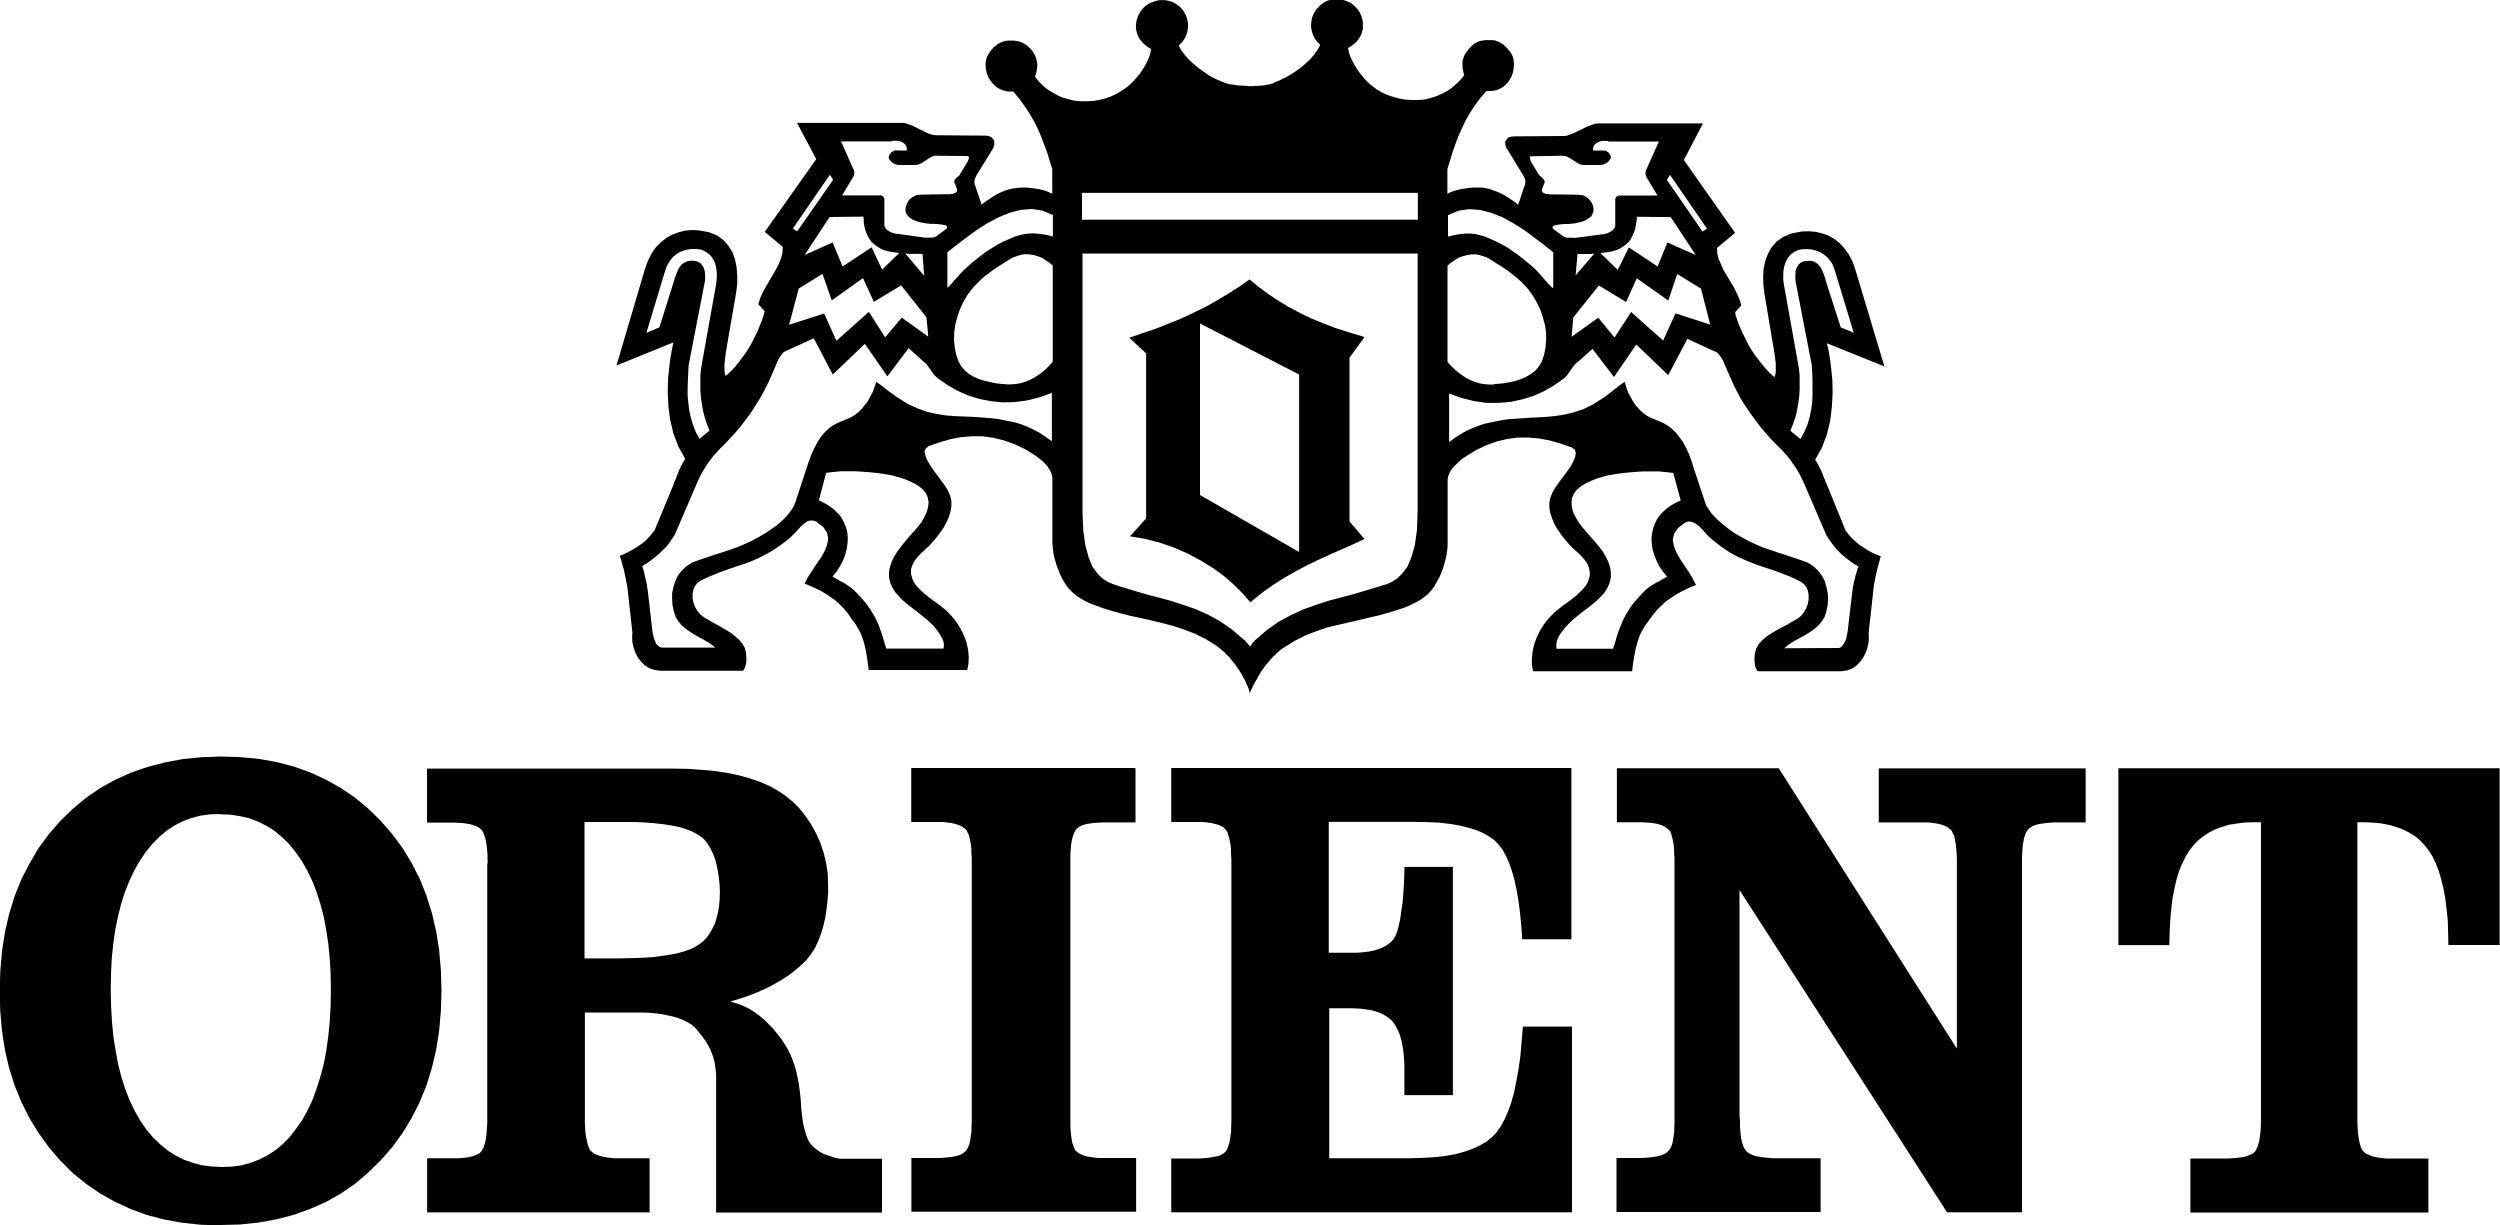 <svg xmlns="http://www.w3.org/2000/svg" viewBox="154 2380 200 98.011"><defs><style>.a{fill-rule:evenodd;}</style></defs><path d="M290.2 2398.52l-2.85-4.13.25-.4 2.96 4.3zm-10.26.5h-.57l-.1-.03-.08-.03-.08-.02-.06-.04-.72-.53-.13-.12v-.1l.1-.1.16-.04.23-.04.25-.03.28-.02h.28l.26-.03.2-.02.23-.05.23-.05.26-.08.22-.1.2-.13.2-.15.1-.2.08-.2v-.26l-.07-.28-.08-.16-.1-.14-.1-.12-.1-.1-.1-.08-.13-.07-.13-.06-.16-.04h-.13l-.14-.02-2-.03h-.24l-.13-.02h-.14l-.13-.04-.1-.05-.1-.06-.04-.08-.02-.1.04-.12.18-.45.02-.08-.02-.08-.04-.08-.05-.06-.06-.07-.08-.08-.07-.06-.08-.07-.07-.08-.05-.07-.6-1-.02-.08-.03-.07v-.07l-.02-.04V2392.58l.02-.05.03-.03h.1l2.44-.04.2.02.18.05.17.08.16.1.18.12.16.1.16.1.17.1.17.05.2.02h1.32l.1-.02.1-.02.08-.02.1-.05.08-.03.08-.07.08-.07.08-.1.08-.1.03-.07v-.18l-.06-.1-.05-.08-.07-.08-.1-.07-.07-.06-.08-.04h-.98v-.18l.04-.17.1-.13.1-.1.18-.1.17-.06.2-.03h.33l.14.05h4l-1 2.24-.03.06-.02.05v.07l-.02.06v.13l.02.05.02.06.02.06v.04l.9 1.5h-3.1l-.05.02-.05.02-.04.03-.04.03-.03.04-.03.04-.02.06-.02.05v2.17l-.04.1-.07.1-.08.1-.1.07-.1.07-.13.07-.15.06-.16.04-.16.03-2.3.3zm3.48 2.57l-1.38-1.34.18-.03.18-.02.17-.02.18-.03.18-.03.17-.05.17-.05.17-.06.16-.08.16-.1.28-.2.23-.2.2-.26.13-.27.12-.27.1-.27.04-.26.05-.26.03-.23.02-.22 2.7.03 2 3.03-2.27-1-.78 1.92-2.3-1.53-.88 1.78zm-3.37.45l.15-1.72h1.05l.14-.02h.14l-1.5 1.75zm-1.83 1l-.17-.15-.15-.15-.14-.16-.16-.18-.14-.16-.15-.16-.13-.17-.16-.16-.15-.17-.16-.15-.42-.36-.43-.35-.42-.33-.43-.3-.43-.3-.45-.25-.46-.23-.45-.2-.46-.2-.5-.13-.23-.05-.24-.03-.25-.02h-.24l-.25.02-.24.03-.25.04-.23.04-.25.06-.24.06v-1.72l.83-.35.87-.13.88.07.9.23.9.36.87.48.87.55.8.6.8.6.7.57v2.82zm8.85 4.22l-2.58-2.3-1.33 2.04-1.3-1.58-2.13 1.52.13-1.54 2.05-2.56 2.18 1.32.85-1.9 2.52 1.78.72-2.12 1.9 1.17.74 2.88-2.78-.9-1 2.2zm-13.54 3.5h-.42l-.4-.03-.38-.07-.38-.12-.36-.15-.37-.2-.35-.24-.36-.28-.36-.33-.35-.38v-7.7l.24-.22.3-.2.3-.2.35-.13.36-.1.37-.06h.4l.4.1.43.15.42.24.3.2.3.18.3.2.3.2.3.23.3.23.3.25.28.26.27.28.26.3.36.5.32.56.27.56.2.6.16.6.1.6v.62l-.05.6-.12.6-.2.57-.23.36-.27.32-.34.26-.4.23-.4.17-.42.15-.45.1-.44.08-.45.05-.42.02zm24.5 4.36l-.8-.66.2-.5.18-.52.14-.53.1-.56.08-.56.04-.57v-1.18l-.06-.57-.1-.58-1.1-6.14-.05-.37v-.4l.02-.36.07-.36.12-.33.16-.3.22-.26.27-.2.33-.17.4-.07h.4l.36.04.34.1.3.12.27.18.25.2.2.24.2.27.13.3.1.3 1.5 4.94-1.04-.43-1.2-3.73-.06-.24-.08-.24-.1-.24-.1-.23-.13-.2-.15-.18-.2-.14-.22-.1-.26-.03-.3.02-.23.04-.18.1-.16.14-.1.17-.1.2-.05.2v.22l-.02.22.02.22.02.2 1.28 6.6.04.62.02.62v1.2l-.03.6-.08.58-.12.58-.17.57-.23.55-.3.56zm-19.52 16.77v-.4l.04-.2.06-.18.1-.2.1-.18.14-.18.14-.18.15-.2.17-.18.37-.37.4-.33.4-.32.4-.3.38-.3.36-.3.34-.33.3-.34.23-.37.18-.4.1-.45v-.42l-.07-.4-.14-.43-.2-.4-.25-.42-.3-.4-.34-.4-.35-.4-.35-.4-.3-.35-.28-.37-.23-.4-.2-.38-.1-.4-.04-.4.04-.36.15-.36.24-.32.38-.3.33-.2.34-.16.34-.15.34-.12.35-.1.35-.1.36-.06.35-.06.35-.05.34-.04.4-.04.38-.03.38-.03.4-.02H286.7l.38.04.4.04.38.05.6 2.2-.24.1-.23.12-.24.14-.23.14-.22.17-.2.18-.2.2-.18.22-.17.25-.13.26-.15.4-.1.4-.05.45.02.44.07.45.14.46.18.45.22.44.28.42.33.4-.15.1-.16.08-.17.1-.18.1-.2.1-.2.12-.2.12-.2.14-.17.14-.18.16-.47.5-.4.46-.33.46-.27.45-.24.45-.18.45-.18.45-.15.45-.13.47-.15.47h-4.54zm18.2 0l.3-.26.33-.23.35-.2.36-.2.37-.2.36-.22.34-.24.33-.28.28-.33.25-.4.13-.44.1-.47.04-.5-.03-.46-.1-.48-.13-.47-.22-.43-.3-.4-.37-.36-.46-.3-.6-.22-.6-.2-.58-.2-.58-.18-.58-.2-.6-.2-.57-.24-.58-.27-.6-.32-.6-.35-.24-.16-.27-.2-.27-.22-.28-.23-.28-.25-.27-.27-.25-.28-.2-.3-.2-.3-.1-.3-.94-2.83-.07-.25-.1-.27-.1-.28-.12-.3-.12-.27-.14-.26-.15-.3-.2-.26-.17-.24-.18-.23-.34-.33-.33-.25-.33-.2-.34-.15-.33-.14-.33-.13-.33-.17-.32-.23-.32-.3-.32-.37-.13-.2-.12-.2-.1-.2-.1-.17-.1-.18-.07-.18-.06-.18-.05-.18-.06-.17-.04-.16-.17.1-.17.13-.18.13-.17.14-.17.13-.18.14-.18.14-.2.16-.2.14-.22.15-.74.46-.72.36-.75.25-.74.18-.75.12-.73.07-.74.04-.74.04-.74.05-.74.05-.53.07-.5.1-.48.1-.48.1-.47.16-.47.18-.45.2-.47.26-.47.3-.5.36v-3.88l1 .36 1 .25.98.14h1l.94-.08.92-.2.9-.27.84-.38.8-.46.76-.53.15-.14.13-.13.1-.14.1-.14.1-.15.1-.13.1-.14.1-.14.13-.13.15-.12 1.17-1.04 1.72 2.25 1.78-2.6 2.56 2.45 1.53-2.9 2.4 1.1.15.18.15.2.12.2.1.22.1.24.1.22.1.24.1.23.1.22.1.23.25.55.28.54.3.55.35.53.36.54.4.54.4.53.44.52.45.5.47.48.26.25.25.27.25.28.23.28.2.3.22.3.2.32.17.3.15.3.15.32 1.83 4.25.17.26.2.28.2.28.22.26.24.25.26.25.3.24.3.23.33.23.34.2-.07.16-.05.18-.06.2-.06.2-.05.23-.07.23-.04.23-.05.24-.03.22-.03.23-.35 3-.03.2-.05.23-.04.2-.06.18-.08.17-.1.14-.1.13-.1.1-.13.05h-.14l-4.25.02zm-78.93-33.38l2.87-4.13-.26-.4-2.96 4.3zm10.28.5H228.6l.1-.03.1-.03.06-.02.06-.04.72-.53.12-.12v-.1l-.08-.1-.16-.04-.23-.04-.27-.03-.28-.02h-.28l-.25-.03-.2-.02-.24-.05-.25-.05-.24-.08-.25-.1-.2-.13-.18-.15-.14-.2-.07-.2v-.26l.08-.28.08-.16.08-.14.1-.12.12-.1.12-.08.12-.07.13-.06.13-.04h.14l.14-.02 2-.03h.25l.14-.02h.12l.12-.04.1-.05.1-.06.04-.08.02-.1-.03-.12-.18-.45-.03-.08.02-.08.02-.08.06-.06.06-.07.07-.08.1-.06.07-.07.06-.08.04-.07.6-1 .03-.07.02-.07.02-.06.02-.05V2392.58l-.03-.05-.03-.03h-.04l-.05-.02-2.43-.02h-.2l-.17.07-.17.08-.16.1-.17.12-.16.1-.16.1-.17.08-.16.07-.2.02h-1.33l-.1-.02-.08-.02-.1-.03-.07-.04-.1-.04-.07-.06-.08-.07-.1-.1-.06-.1-.03-.07v-.1l.02-.08.05-.1.06-.08.07-.1.1-.06.08-.05.1-.05h.07l.88.02.02-.2-.05-.16-.1-.14-.1-.1-.18-.1-.18-.06-.18-.03H225.42l-.14.05h-4l1 2.24.04.06v.05l.02.07v.24l-.02.06-.02.06-.03.04-.9 1.5h3.1l.06.02.04.03h.04l.05.04.03.03.02.05.02.04.02.05v2.17l.04.1.06.1.08.1.1.07.1.07.14.08.14.05.16.05.17.02 2.32.32zm-3.5 2.57l1.38-1.34-.17-.03-.18-.02-.17-.02-.17-.03-.17-.03-.18-.05-.17-.05-.16-.06-.16-.08-.16-.1-.28-.2-.24-.2-.18-.26-.15-.27-.12-.27-.08-.27-.06-.26-.04-.26v-.23l-.03-.22-2.7.03-2 3.04 2.24-1 .8 1.92 2.32-1.53.85 1.8zm3.37.45l-.13-1.72h-1.07l-.14-.02h-.16l1.48 1.75zm1.85 1l.16-.15.15-.15.15-.16.14-.18.15-.16.15-.16.14-.17.17-.16.16-.17.16-.15.4-.36.43-.35.42-.33.42-.3.45-.28.44-.27.45-.23.47-.2.47-.2.48-.13.25-.04.25-.04.25-.02h.24l.27.02.25.03.25.04.25.04.24.06.24.06v-1.72l-.83-.35-.86-.13-.88.07-.9.23-.88.37-.9.47-.85.55-.83.6-.78.6-.73.57v2.82zm-8.85 4.22l2.58-2.3 1.3 2.04 1.33-1.58 2.12 1.52-.14-1.54-2.03-2.56-2.18 1.32-.87-1.9-2.5 1.78-.74-2.12-1.9 1.17-.77 2.9 2.8-.9.98 2.17zm13.53 3.5h.4l.42-.03.4-.07.37-.12.37-.15.38-.2.36-.24.36-.28.35-.33.35-.38v-7.7l-.25-.22-.3-.2-.3-.2-.34-.13-.36-.1-.38-.06h-.4l-.4.1-.44.15-.42.24-.3.2-.3.18-.3.2-.3.2-.3.23-.3.22-.3.26-.27.26-.27.27-.26.3-.37.5-.32.56-.26.57-.2.6-.16.6-.08.6-.02.62.06.6.12.6.2.56.22.37.28.32.33.27.37.22.4.18.44.14.45.1.45.1.43.05.42.03zm-24.5 4.36l.8-.66-.2-.5-.17-.52-.14-.53-.1-.56-.08-.56-.04-.57v-1.18l.06-.57.1-.58 1.1-6.14.04-.37.02-.4-.03-.36-.06-.36-.1-.33-.18-.3-.22-.26-.27-.2-.32-.17-.4-.07h-.4l-.36.04-.36.1-.3.12-.27.18-.24.2-.2.24-.18.27-.15.3-.1.3-1.5 4.96 1.04-.44 1.18-3.74.07-.24.08-.24.1-.23.1-.23.13-.2.16-.18.2-.13.22-.1.27-.05.3.02.23.05.2.1.14.14.12.17.08.18.05.2.03.24V2402.42l-.04.2-1.28 6.6-.03.62-.03.62-.02.6v.6l.06.6.07.58.13.58.17.57.22.57.3.55zm19.52 16.77l.03-.2v-.2l-.05-.2-.08-.18-.1-.2-.1-.18-.13-.18-.14-.18-.15-.2-.16-.18-.4-.37-.4-.33-.4-.32-.4-.3-.38-.3-.36-.3-.33-.33-.3-.34-.23-.37-.18-.4-.1-.45v-.42l.08-.4.14-.43.2-.4.26-.42.3-.4.32-.4.34-.4.36-.4.3-.35.3-.37.22-.4.18-.38.12-.4.05-.4-.06-.36-.14-.36-.25-.32-.38-.3-.34-.2-.34-.16-.35-.15-.35-.12-.35-.1-.35-.1-.36-.06-.35-.06-.36-.05-.34-.04-.4-.04-.4-.03-.38-.03-.38-.02h-1.17l-.37.04-.4.04-.38.05-.58 2.2.23.1.22.12.23.14.22.14.23.17.2.18.2.2.2.22.15.25.14.26.16.4.1.4.03.45-.02.44-.07.45-.12.46-.18.45-.23.44-.27.42-.33.4.15.1.15.08.17.1.18.1.2.1.2.12.18.12.2.14.18.14.18.16.47.5.4.46.33.46.28.45.24.45.2.45.16.45.15.45.14.47.14.47h4.53zm-18.18 0l-.3-.26-.34-.23-.35-.2-.36-.2-.36-.2-.35-.22-.34-.24-.34-.28-.28-.33-.24-.4-.14-.44-.1-.47-.03-.5v-.46l.1-.48.15-.47.2-.43.3-.4.38-.36.45-.3.6-.22.6-.2.58-.2.58-.18.6-.2.58-.2.58-.24.6-.27.6-.32.6-.35.24-.15.27-.2.28-.2.3-.24.27-.25.27-.26.23-.28.22-.3.17-.3.12-.3.93-2.83.08-.25.1-.27.1-.27.12-.3.13-.28.14-.28.15-.28.16-.27.18-.24.2-.24.33-.33.34-.25.35-.2.33-.14.33-.14.35-.14.32-.17.32-.24.32-.3.3-.37.16-.2.12-.2.1-.2.1-.18.1-.18.07-.18.07-.18.06-.17.05-.17.03-.16.18.12.17.12.17.13.17.13.18.14.18.14.2.14.2.15.2.14.2.13.74.46.75.34.73.26.75.17.74.12.74.06.74.03.73.03.74.05.73.06.53.06.5.1.5.1.47.1.47.16.46.18.46.22.47.25.47.32.5.35v-3.87l-1 .36-1 .25-1 .13-.96.02-.94-.1-.92-.18-.9-.28-.85-.38-.8-.46-.76-.53-.15-.14-.14-.13-.1-.14-.1-.14-.1-.15-.1-.13-.1-.15-.1-.13-.13-.13-.15-.12-1.16-1.05-1.7 2.26-1.8-2.6-2.57 2.45-1.52-2.9-2.4 1.1-.15.18-.15.2-.12.2-.1.22-.1.23-.1.24-.1.23-.1.24-.1.22-.1.23-.26.55-.28.54-.32.55-.33.53-.35.54-.4.54-.4.53-.43.5-.46.5-.47.5-.27.25-.24.27-.26.28-.22.28-.22.3-.2.3-.2.32-.17.3-.16.3-.14.32-1.83 4.25-.18.26-.18.28-.2.28-.25.26-.25.25-.26.24-.3.24-.3.24-.33.23-.34.2.05.17.06.18.05.2.04.2.06.24.05.22.05.24.03.22.04.23.03.22.34 3 .03.2.04.23.06.2.06.18.07.17.07.15.1.1.12.1.12.06.14.02h4.23zm29.3-31.62v20.7l.06 1.48.17 1.2.26.95.3.74.4.54.4.4.4.26.4.18.35.12.3.1 1 .3 1 .3 1 .26 1 .27 1 .32 1 .35.98.43.97.53.95.66.92.78.07.06.06.05.06.06.06.08.06.06.05.06.06.07.04.05.05.06.03.05.04-.05.03-.06.05-.05.03-.06.05-.04.03-.06.05-.05.05-.05.05-.06.04-.04.92-.8.95-.67 1-.54.98-.45 1-.36 1.02-.33 1.02-.27 1.02-.27 1-.3 1-.3.3-.1.37-.1.4-.2.4-.26.4-.4.4-.53.3-.73.28-.94.17-1.2.06-1.48v-20.7h-26.8zm26.83-2.68v-2.15h-26.87v2.15h26.87zm-13.46 37.8l-.03-.1-.03-.1-.02-.1-.05-.1-.04-.1-.06-.12-.04-.1-.05-.12-.05-.1-.05-.1-.12-.2-.1-.22-.14-.2-.13-.2-.14-.2-.13-.2-.15-.17-.15-.18-.15-.2-.17-.16-.08-.08-.08-.08-.08-.1-.1-.07-.08-.07-.1-.08-.08-.08-.1-.07-.1-.07-.08-.07-.86-.53-.85-.42-.86-.33-.85-.28-.86-.23-.85-.2-.86-.2-.86-.18-.86-.22-.85-.24-.32-.1-.35-.12-.38-.14-.4-.15-.4-.18-.38-.22-.38-.24-.35-.3-.3-.3-.26-.37-.22-.37-.18-.37-.15-.38-.14-.36-.1-.35-.1-.35-.06-.36-.04-.36-.03-.37V2418.25l-.03-.2-.06-.22-.1-.2-.12-.2-.15-.2-.16-.17-.17-.17-.2-.16-.18-.14-.18-.14-.85-.53-.86-.4-.85-.3-.83-.2-.86-.12h-.84l-.85.07-.85.16-.86.25-.88.3-.25.2-.1.24.06.3.14.37.24.4.28.43.32.42.3.42.3.4.23.38.18.4.1.43v.44l-.07.42-.13.43-.2.44-.23.43-.3.42-.3.4-.36.4-.2.24-.24.2-.26.25-.25.24-.23.26-.2.28-.16.3-.1.33v.35l.1.38.1.25.16.24.2.24.23.23.25.22.26.22.26.2.27.2.25.18.22.16.52.42.45.47.4.5.32.53.26.53.2.56.12.56.05.55-.02.54-.1.52h-7.88l-.06-.43-.06-.42-.06-.4-.07-.4-.1-.42-.12-.4-.15-.4-.2-.4-.24-.4-.3-.4-.3-.45-.34-.4-.36-.37-.37-.32-.38-.27-.4-.26-.4-.23-.42-.2-.4-.18-.4-.16.25-.5.33-.5.35-.54.36-.52.3-.52.2-.5.1-.5-.1-.5-.3-.45-.55-.42-.24-.1h-.23l-.22.05-.2.13-.22.17-.2.2-.2.22-.22.24-.2.2-.2.2-.78.6-.72.47-.7.38-.68.32-.66.26-.68.22-.67.23-.7.25-.73.3-.76.34-.3.2-.2.26-.13.3-.06.34v.37l.07.34.13.34.18.3.23.28.28.22.4.24.44.25.44.24.43.25.42.26.37.28.33.3.26.3.18.32.1.36.02.12v.15l.02.15v.32l-.02.16-.04.16-.04.15-.07.14-.1.14h-6.65l-.46-.07-.4-.14-.36-.23-.3-.3-.24-.33-.2-.37-.14-.4-.1-.43-.02-.4.02-.4-.4-3.62-.05-.25-.05-.25-.04-.25-.06-.25-.05-.25-.06-.25-.08-.25-.06-.25-.07-.26-.1-.25.28-.1.28-.13.28-.15.3-.17.32-.2.3-.2.3-.25.26-.26.26-.3.23-.3 1.5-3.63.08-.23.1-.22.08-.23.1-.23.08-.23.1-.2.1-.2.1-.2.1-.17.1-.15-.55-.98-.4-1.06-.26-1.1-.14-1.1-.05-1.1.02-1.03.1-.95.1-.82.13-.68.1-.5-4.55 1.85 2.27-7.7.24-.67.3-.6.35-.5.4-.4.45-.35.47-.26.5-.18.52-.13.55-.05.53.03.8.14.65.26.52.37.4.46.33.52.2.58.13.62.05.66v.66l-.08.66-.84 4.87-.02.17-.02.18-.02.18-.02.18-.02.2V2409.75l.04.16.05.17.2-.17.16-.16.16-.15.16-.17.14-.17.14-.18.15-.17.12-.18.14-.18.14-.18.24-.36.23-.38.2-.38.2-.4.2-.4.15-.4.14-.34.12-.33.08-.27.05-.22-.5-.55.14-.47.2-.47.26-.47.27-.46.28-.47.27-.47.23-.46.18-.45.1-.44.02-.43-1.44-1.2 4.12-5.82-1.54-2.9h8.6l.28.1.3.1.3.14.28.15.3.14.28.14.28.12.27.08.26.02 3.95.03.18.02.15.05.13.06.1.1.07.1.05.13v.3l-.05.15-.08.17-1.27 2.06-.07.13-.05.13-.04.1-.02.1v.27l.03.08.03.08.03.07.48 1.43.26-.22.3-.2.3-.2.32-.2.35-.17.35-.14.36-.12.36-.07.37-.04.37-.02h.2l.2.02.24.02.24.04.26.03.24.05.24.06.25.08.22.1.22.1v-1.98l-.2-.64-.2-.65-.23-.62-.24-.64-.27-.63-.3-.6-.35-.62-.4-.6-.43-.6-.5-.6h-.45l-.4-.1-.35-.16-.3-.22-.26-.3-.2-.3-.15-.36-.08-.36-.03-.37.04-.34.06-.22.1-.2.13-.22.16-.2.18-.2.22-.17.2-.14.23-.1.23-.08.22-.03h.52l.22.03.2.04.2.08.2.1.16.1.16.14.16.15.17.2.12.2.1.2.08.2.05.22.03.2v.2l-.02.22-.04.2-.05.2-.07.2.26.33.28.3.3.27.34.24.35.2.36.2.36.15.37.1.36.1.35.06.45.02h.46l.46-.03.47-.08.46-.12.46-.16.45-.22.44-.26.43-.3.4-.37.18-.2.2-.23.2-.24.18-.26.17-.28.17-.3.13-.27.12-.3.08-.28.04-.28-.2-.12-.16-.12-.17-.13-.14-.14-.14-.16-.13-.17-.1-.2-.08-.22-.06-.25-.03-.28.02-.25.04-.26.08-.24.1-.24.14-.23.17-.22.2-.2.24-.16.24-.13.3-.1.2-.06.2-.03h.4l.2.04.2.05.2.06.2.1.17.12.2.14.27.3.2.33.13.35.07.35v.34l-.05.33-.1.33-.16.3-.2.26-.23.23.2.38.3.4.32.36.37.34.4.33.43.3.42.3.42.22.4.18.37.15.05.02.04.02.06.02h.04l.05.03h.06l.05.03h.06l.05.03H252.52l.07.02H252.68l.04.02h.06l.06.02h.11l.05.02h.1l.05.02h.4l.05.02H253.78l.05.02H254.3l.06-.02h.37l.04-.02H254.94l.05-.02H255.14l.05-.02h.05l.05-.02h.05l.05-.02h.1l.05-.02.05-.02h.05l.05-.03h.03l.04-.02h.06l.04-.03h.02l.03-.03.03-.02h.03l.02-.02.38-.15.4-.2.42-.22.42-.28.43-.3.4-.34.37-.35.33-.38.28-.4.2-.37-.23-.23-.2-.26-.15-.3-.1-.33-.06-.34.02-.35.06-.35.14-.35.2-.32.28-.3.17-.15.18-.12.18-.1.2-.07.2-.06.2-.03h.4l.22.04.2.05.28.1.26.12.2.17.2.18.18.2.15.24.1.24.08.25.05.27v.53l-.07.25-.08.22-.1.2-.12.17-.13.17-.16.15-.17.13-.17.12-.18.12.05.27.08.28.12.3.14.27.16.3.17.27.18.26.2.24.18.23.18.2.4.36.43.32.44.26.46.2.47.16.45.12.47.08.47.03h.46l.44-.02.36-.06.37-.1.37-.12.36-.16.37-.18.34-.2.32-.26.3-.27.3-.3.25-.32-.06-.2-.04-.2-.04-.2V2384.9l.06-.22.07-.2.1-.2.15-.2.16-.2.17-.17.16-.16.16-.1.18-.1.2-.07.2-.04.23-.03h.52l.22.02.23.08.22.1.22.15.2.17.18.2.17.2.13.2.1.22.05.22.04.35-.03.38-.07.36-.14.35-.2.3-.25.3-.3.22-.36.17-.4.08h-.46l-.5.58-.44.6-.4.62-.34.6-.3.63-.28.64-.24.64-.22.63-.2.66-.2.64v1.98l.2-.1.24-.1.24-.07.24-.06.24-.05.25-.04.24-.04.22-.02.2-.02H272.48l.36.05.37.08.35.13.36.14.34.17.34.2.3.2.3.2.25.22.48-1.43.03-.07.02-.08.03-.08v-.08l.02-.1v-.1l-.02-.1-.04-.1-.05-.1-.08-.15-1.26-2.06-.1-.15-.04-.15-.02-.16v-.13l.06-.13.07-.1.1-.1.12-.06.16-.03.2-.02 3.94-.03.26-.02.27-.1.28-.1.28-.14.3-.14.3-.15.3-.14.28-.1.3-.1.28-.02h8.32l-1.53 2.93 4.1 5.83-1.45 1.2.02.42.1.44.2.45.2.46.28.47.28.47.28.47.24.48.2.46.15.47-.5.56.04.24.1.28.1.32.15.35.16.38.2.4.2.4.2.4.24.37.24.35.14.18.14.18.14.18.14.17.14.18.15.17.16.17.15.16.18.16.18.15.06-.18.04-.17v-.77l-.03-.18-.02-.18-.02-.18-.02-.17-.82-4.87-.08-.66-.02-.66.04-.66.13-.62.22-.58.3-.52.4-.46.54-.37.67-.27.78-.15.55-.02.54.04.52.12.5.17.47.26.44.34.4.43.36.5.3.58.24.7 2.3 7.67-4.6-1.85.12.5.12.68.1.82.1.95.02 1.04-.06 1.08-.13 1.1-.26 1.1-.4 1.07-.55.98.1.15.1.17.1.18.1.2.1.22.1.22.08.23.1.22.08.23.1.22 1.48 3.63.23.3.27.3.28.26.28.24.3.2.3.2.3.17.3.16.3.12.25.1-.07.25-.06.25-.07.25-.07.26-.06.24-.06.25-.05.26-.05.26-.05.25-.03.25-.4 3.62.02.4-.03.4-.1.42-.14.4-.2.37-.25.34-.3.3-.35.23-.4.14-.45.06h-6.66l-.1-.12-.07-.13-.04-.15-.04-.16v-.16l-.02-.17v-.3l.02-.15.02-.12.1-.36.18-.33.27-.3.34-.3.38-.26.42-.25.44-.24.44-.23.43-.25.42-.24.27-.22.22-.27.18-.32.13-.34.07-.35v-.38l-.06-.34-.12-.3-.22-.26-.3-.2-.75-.36-.73-.28-.7-.26-.68-.22-.66-.23-.67-.26-.68-.3-.7-.37-.72-.48-.76-.6-.2-.18-.22-.22-.2-.23-.2-.22-.2-.2-.23-.17-.22-.13-.22-.06h-.23l-.25.1-.55.43-.3.46-.1.48.1.5.2.52.3.52.35.52.35.52.3.52.26.5-.4.16-.4.18-.4.2-.4.23-.4.26-.4.28-.36.33-.36.36-.33.4-.32.44-.3.4-.23.4-.2.4-.14.4-.12.4-.1.4-.07.4-.07.43-.06.4-.05.43h-7.92l-.1-.5v-.54l.06-.55.12-.55.2-.55.26-.54.32-.52.4-.5.46-.47.52-.42.22-.17.26-.18.27-.2.26-.2.26-.22.24-.23.23-.23.2-.24.16-.25.1-.25.1-.38-.02-.35-.08-.32-.14-.3-.2-.28-.24-.27-.25-.25-.26-.23-.24-.22-.22-.23-.34-.4-.32-.4-.3-.44-.24-.42-.18-.44-.14-.43-.07-.42v-.43l.1-.43.17-.4.23-.38.28-.4.32-.43.3-.4.3-.43.22-.4.15-.37.04-.32-.08-.25-.25-.18-.87-.3-.86-.25-.86-.16-.86-.08h-.84l-.86.12-.85.2-.84.3-.86.42-.85.53-.2.14-.17.14-.18.17-.18.17-.18.18-.15.2-.12.2-.1.2-.06.2-.03.22v5.24l-.03.36-.05.35-.07.35-.1.36-.1.36-.13.36-.16.37-.2.36-.2.37-.27.37-.3.32-.35.28-.37.24-.4.2-.4.2-.38.15-.38.12-.36.12-.32.1-.85.24-.86.2-.84.2-.86.2-.86.2-.84.2-.86.3-.85.33-.86.44-.85.52-.1.07-.1.07-.1.07-.1.1-.08.07-.1.07-.08.1-.08.08-.1.08-.07.08-.16.17-.16.2-.15.17-.14.18-.15.2-.13.2-.12.2-.13.2-.1.2-.12.2-.06.12-.06.1-.06.1-.05.12-.04.1-.06.1-.04.1-.05.1-.05.1-.03.1zm-9.6-12.48l1.2.2 1.18.3 1.16.4 1.1.48 1.05.56.97.6.9.65.8.7.7.7.6.7.87-.72.9-.64.9-.58.93-.53.94-.5.93-.45.94-.43.92-.4.9-.4.9-.42-1.2-1.4v-13.1l1.2-1.66-1.2-.36-1.1-.35-1.04-.4-.97-.4-.9-.44-.87-.46-.82-.5-.8-.53-.75-.56-.75-.6-.86.6-.9.57-.9.54-.9.5-.96.47-.96.45-1 .4-1 .4-1.06.36-1.08.37 1.35 1.25v13.2l-1.35 1.5zm5.63-3.3l7.93 4.56v-14.2l-7.93-4.08v13.73zm84.88 26.16v24.03l-.02.4-.02.35-.04.32-.04.3-.06.25-.06.23-.08.2-.08.16-.1.14-.1.1-.16.1-.18.07-.2.08-.24.06-.28.05-.3.03-.33.03-.38.02h-2.98v4.32h19.04v-4.32h-3.39l-.34-.04-.3-.04-.27-.05-.24-.06-.2-.1-.2-.07-.14-.1-.1-.1-.1-.12-.1-.15-.06-.2-.06-.22-.06-.26-.04-.3-.04-.3-.02-.36-.02-.38v-24.05h.53l.7.03.66.06.63.12.57.16.54.2.5.25.46.28.42.34.37.4.33.42.3.48.26.54.23.6.2.66.18.73.15.8.1.84.1.9.03.97.02 1.04h4.1v-14.14h-30.5v14.15h4.08l.02-1 .05-.98.08-.9.1-.85.15-.78.17-.73.2-.67.25-.6.27-.55.3-.5.33-.42.38-.4.42-.33.45-.3.5-.25.54-.2.56-.17.63-.1.64-.08.7-.02h.54zm-41.72 23.6v-18.16l16.6 25.78h6V2448.64l.02-.4.02-.34.03-.32.05-.3.05-.25.07-.22.07-.18.1-.17.1-.12.1-.1.15-.1.18-.1.2-.06.24-.06.27-.04.3-.04.34-.03.36-.02H320.85v-4.32H304.3v4.32h3.94l.33.04.3.04.27.05.24.07.2.07.2.1.13.1.13.1.1.1.08.18.1.2.05.2.05.27.05.28.03.32.03.35.02.4v15.23l-14.25-22.43h-12.95v4.32h1.98l.35.02.33.02.3.04.27.05.23.07.2.07.2.1.13.1.13.1.1.1.1.17.06.2.06.23.05.25.06.3.03.32v.35l.03.4V2469.78l-.02.4v.35l-.04.32-.05.3-.04.25-.07.22-.08.2-.1.15-.1.1-.1.12-.15.1-.18.08-.22.08-.23.06-.27.04-.3.04-.33.03-.36.02h-2v4.32h16.33v-4.3h-3.82l-.35-.03-.33-.03-.3-.04-.28-.05-.24-.06-.2-.08-.18-.1-.15-.08-.1-.1-.1-.14-.1-.16-.07-.2-.07-.2-.06-.27-.04-.3-.03-.3-.03-.36v-.38l-.02-.42zm-13.4-27.92H247.7v4.32h2.56l.33.04.3.04.26.06.23.06.2.07.17.08.15.1.1.1.1.13.1.16.06.2.07.23.06.26.05.3.04.33v.36l.03.4V2469.8l-.02.4v.34l-.05.32-.04.3-.05.26-.07.22-.07.2-.07.16-.1.13-.1.1-.16.1-.17.1-.2.06-.24.05-.27.05-.3.04-.34.03-.36.02h-2.2v4.3h32.06v-14.85h-3.93l-.1 1.22-.1 1.14-.15 1.07-.18.97-.18.9-.23.8-.25.7-.28.63-.3.55-.32.46-.38.4-.44.36-.52.3-.6.28-.66.23-.73.2-.8.14-.9.1-.94.05-1.03.03h-6.4v-12h1.77l.46.02.43.03.4.06.37.06.34.1.34.12.28.15.26.16.24.18.2.2.17.25.15.27.15.3.12.33.1.37.08.4.07.44.04.47.04.52v2.52h3.88v-18.26h-3.87l-.02.74-.03.74-.05.72-.06.7-.1.66-.08.6-.12.53-.12.46-.14.37-.16.27-.18.2-.22.18-.25.16-.28.15-.33.12-.35.1-.4.08-.42.05-.46.04H260.3v-10.47h6.9l1 .02.93.04.85.1.78.13.7.17.65.2.56.24.48.28.42.3.35.37.3.4.27.5.25.57.22.64.2.7.17.8.15.87.12.94.1 1.02.08 1.1h3.93v-13.7zm-35 0H226.9v4.32H229.44l.33.04.3.04.27.05.23.07.2.07.2.1.13.1.13.1.1.1.08.18.1.2.05.2.06.27.05.28.04.32v.35l.03.4V2469.78l-.02.4v.35l-.05.32-.04.3-.05.25-.06.22-.1.2-.07.15-.1.12-.12.1-.13.1-.18.1-.22.06-.23.06-.27.05-.3.03-.33.03-.36.02h-2.2v4.3h17.98v-4.3h-3.05l-.32-.04-.3-.04-.26-.04-.23-.07-.2-.08-.17-.08-.14-.1-.13-.1-.1-.1-.07-.18-.07-.2-.07-.2-.05-.27-.04-.3-.03-.33-.03-.36V2448.25l.03-.35.03-.33.05-.3.06-.25.07-.22.07-.2.08-.15.1-.12.1-.1.15-.1.18-.1.2-.06.24-.06.27-.04.3-.04.33-.02.37-.02h2.58v-4.32zm-44 15.22v-10.9h4l.84.04.77.06.72.08.64.1.6.12.5.15.47.18.4.2.35.22.3.26.25.32.23.37.2.4.17.45.13.48.1.5.08.54.06.54.02.55-.02.6-.04.53-.08.5-.12.48-.13.44-.2.4-.2.36-.22.32-.27.3-.3.24-.34.23-.4.2-.48.17-.55.16-.6.12-.67.1-.73.1-.8.05-.87.03-.93.02h-2.87zm-7.78-7.62v20.78l-.02.38-.03.37-.03.3-.04.3-.06.26-.07.22-.07.2-.1.16-.08.13-.1.1-.16.1-.17.07-.2.08-.24.06-.26.05-.3.03-.33.03h-2.55v4.33h17.8v-4.33h-2.89l-.33-.04-.3-.04-.27-.06-.24-.06-.2-.08-.18-.08-.14-.1-.12-.1-.1-.1-.08-.18-.08-.2-.06-.2-.05-.27-.06-.3-.04-.3-.02-.36-.02-.37V2461h4.6l.48.02.5.04.5.06.5.1.47.1.46.14.4.16.38.2.32.2.26.25.22.27.23.28.22.3.2.3.2.35.17.37.15.4.12.44.07.48.05.5V2477h13.27v-4.3h-3.35l-.2-.03-.26-.06-.27-.1-.3-.1-.3-.1-.3-.17-.28-.2-.27-.22-.22-.26-.18-.3-.14-.36-.1-.36-.1-.36-.07-.38-.05-.38-.04-.38-.04-.38-.02-.38-.03-.38-.04-.37-.08-.62-.1-.57-.12-.52-.14-.5-.16-.45-.18-.43-.2-.4-.22-.37-.22-.35-.24-.32-.26-.32-.27-.33-.3-.3-.33-.34-.36-.3-.4-.3-.43-.28-.48-.24-.52-.2-.57-.17.75-.22.73-.25.7-.27.67-.3.67-.35.6-.35.57-.37.52-.4.46-.4.42-.4.36-.46.32-.5.27-.57.23-.6.18-.62.15-.64.1-.66.08-.66.05-.66v-.64l-.03-.9-.13-.86-.2-.83-.27-.8-.34-.76-.4-.72-.45-.66-.48-.6-.53-.53-.58-.48-.6-.4-.68-.38-.74-.32-.8-.28-.86-.24-.93-.2-.98-.15-1.06-.1-1.1-.08-1.2-.02h-19.73v4.32h2.2l.35.02.33.02.3.04.28.05.24.07.2.07.18.08.14.1.12.1.1.13.08.16.07.2.08.23.05.25.05.3.03.32.04.35v.4l.02.4zM171.65 2478l1.56-.04 1.5-.16 1.43-.26 1.38-.36 1.3-.47 1.27-.56 1.2-.68 1.12-.77 1.05-.9 1-.98.94-1.07.82-1.14.73-1.2.63-1.25.54-1.33.43-1.4.34-1.44.24-1.52.14-1.6.05-1.63-.05-1.65-.14-1.6-.24-1.5-.34-1.46-.44-1.4-.53-1.32-.64-1.26-.73-1.2-.83-1.12-.92-1.06-1-.98-1.06-.88-1.13-.77-1.2-.67-1.24-.57-1.3-.47-1.38-.36-1.43-.26-1.5-.14-1.55-.05-1.57.06-1.5.15-1.44.27-1.38.36-1.32.46-1.25.56-1.2.67-1.12.77-1.06.88-1 .97-.93 1.07-.83 1.13-.7 1.2-.65 1.25-.53 1.32-.44 1.4-.34 1.45-.24 1.52-.14 1.58-.06 1.65.05 1.65.14 1.58.23 1.52.34 1.45.44 1.4.54 1.32.63 1.26.73 1.2.83 1.15.92 1.07 1 1 1.07.87 1.12.77 1.2.67 1.24.57 1.3.48 1.38.36 1.43.26 1.5.16 1.54.05zm-.07-32.86l.82.03.78.12.75.17.7.26.68.34.64.4.6.5.56.54.52.65.5.7.44.77.4.83.35.9.3.94.27 1 .2 1.07.17 1.12.12 1.18.07 1.25.02 1.3-.02 1.3-.07 1.24-.12 1.18-.16 1.13-.2 1.07-.27 1-.3.96-.33.9-.4.85-.43.78-.5.7-.5.65-.55.56-.6.5-.63.4-.65.33-.7.27-.73.2-.77.1-.8.03-.8-.04-.8-.1-.73-.2-.7-.24-.68-.35-.63-.4-.6-.5-.57-.55-.53-.63-.48-.7-.45-.8-.4-.82-.35-.9-.3-.94-.26-1-.2-1.08-.18-1.13-.12-1.2-.07-1.25-.03-1.3.02-1.3.06-1.25.12-1.18.16-1.12.22-1.07.25-1 .3-.94.36-.9.4-.84.44-.78.48-.7.52-.64.55-.56.6-.5.6-.4.66-.34.7-.26.73-.2.76-.1.78-.03z" class="a"/></svg>
